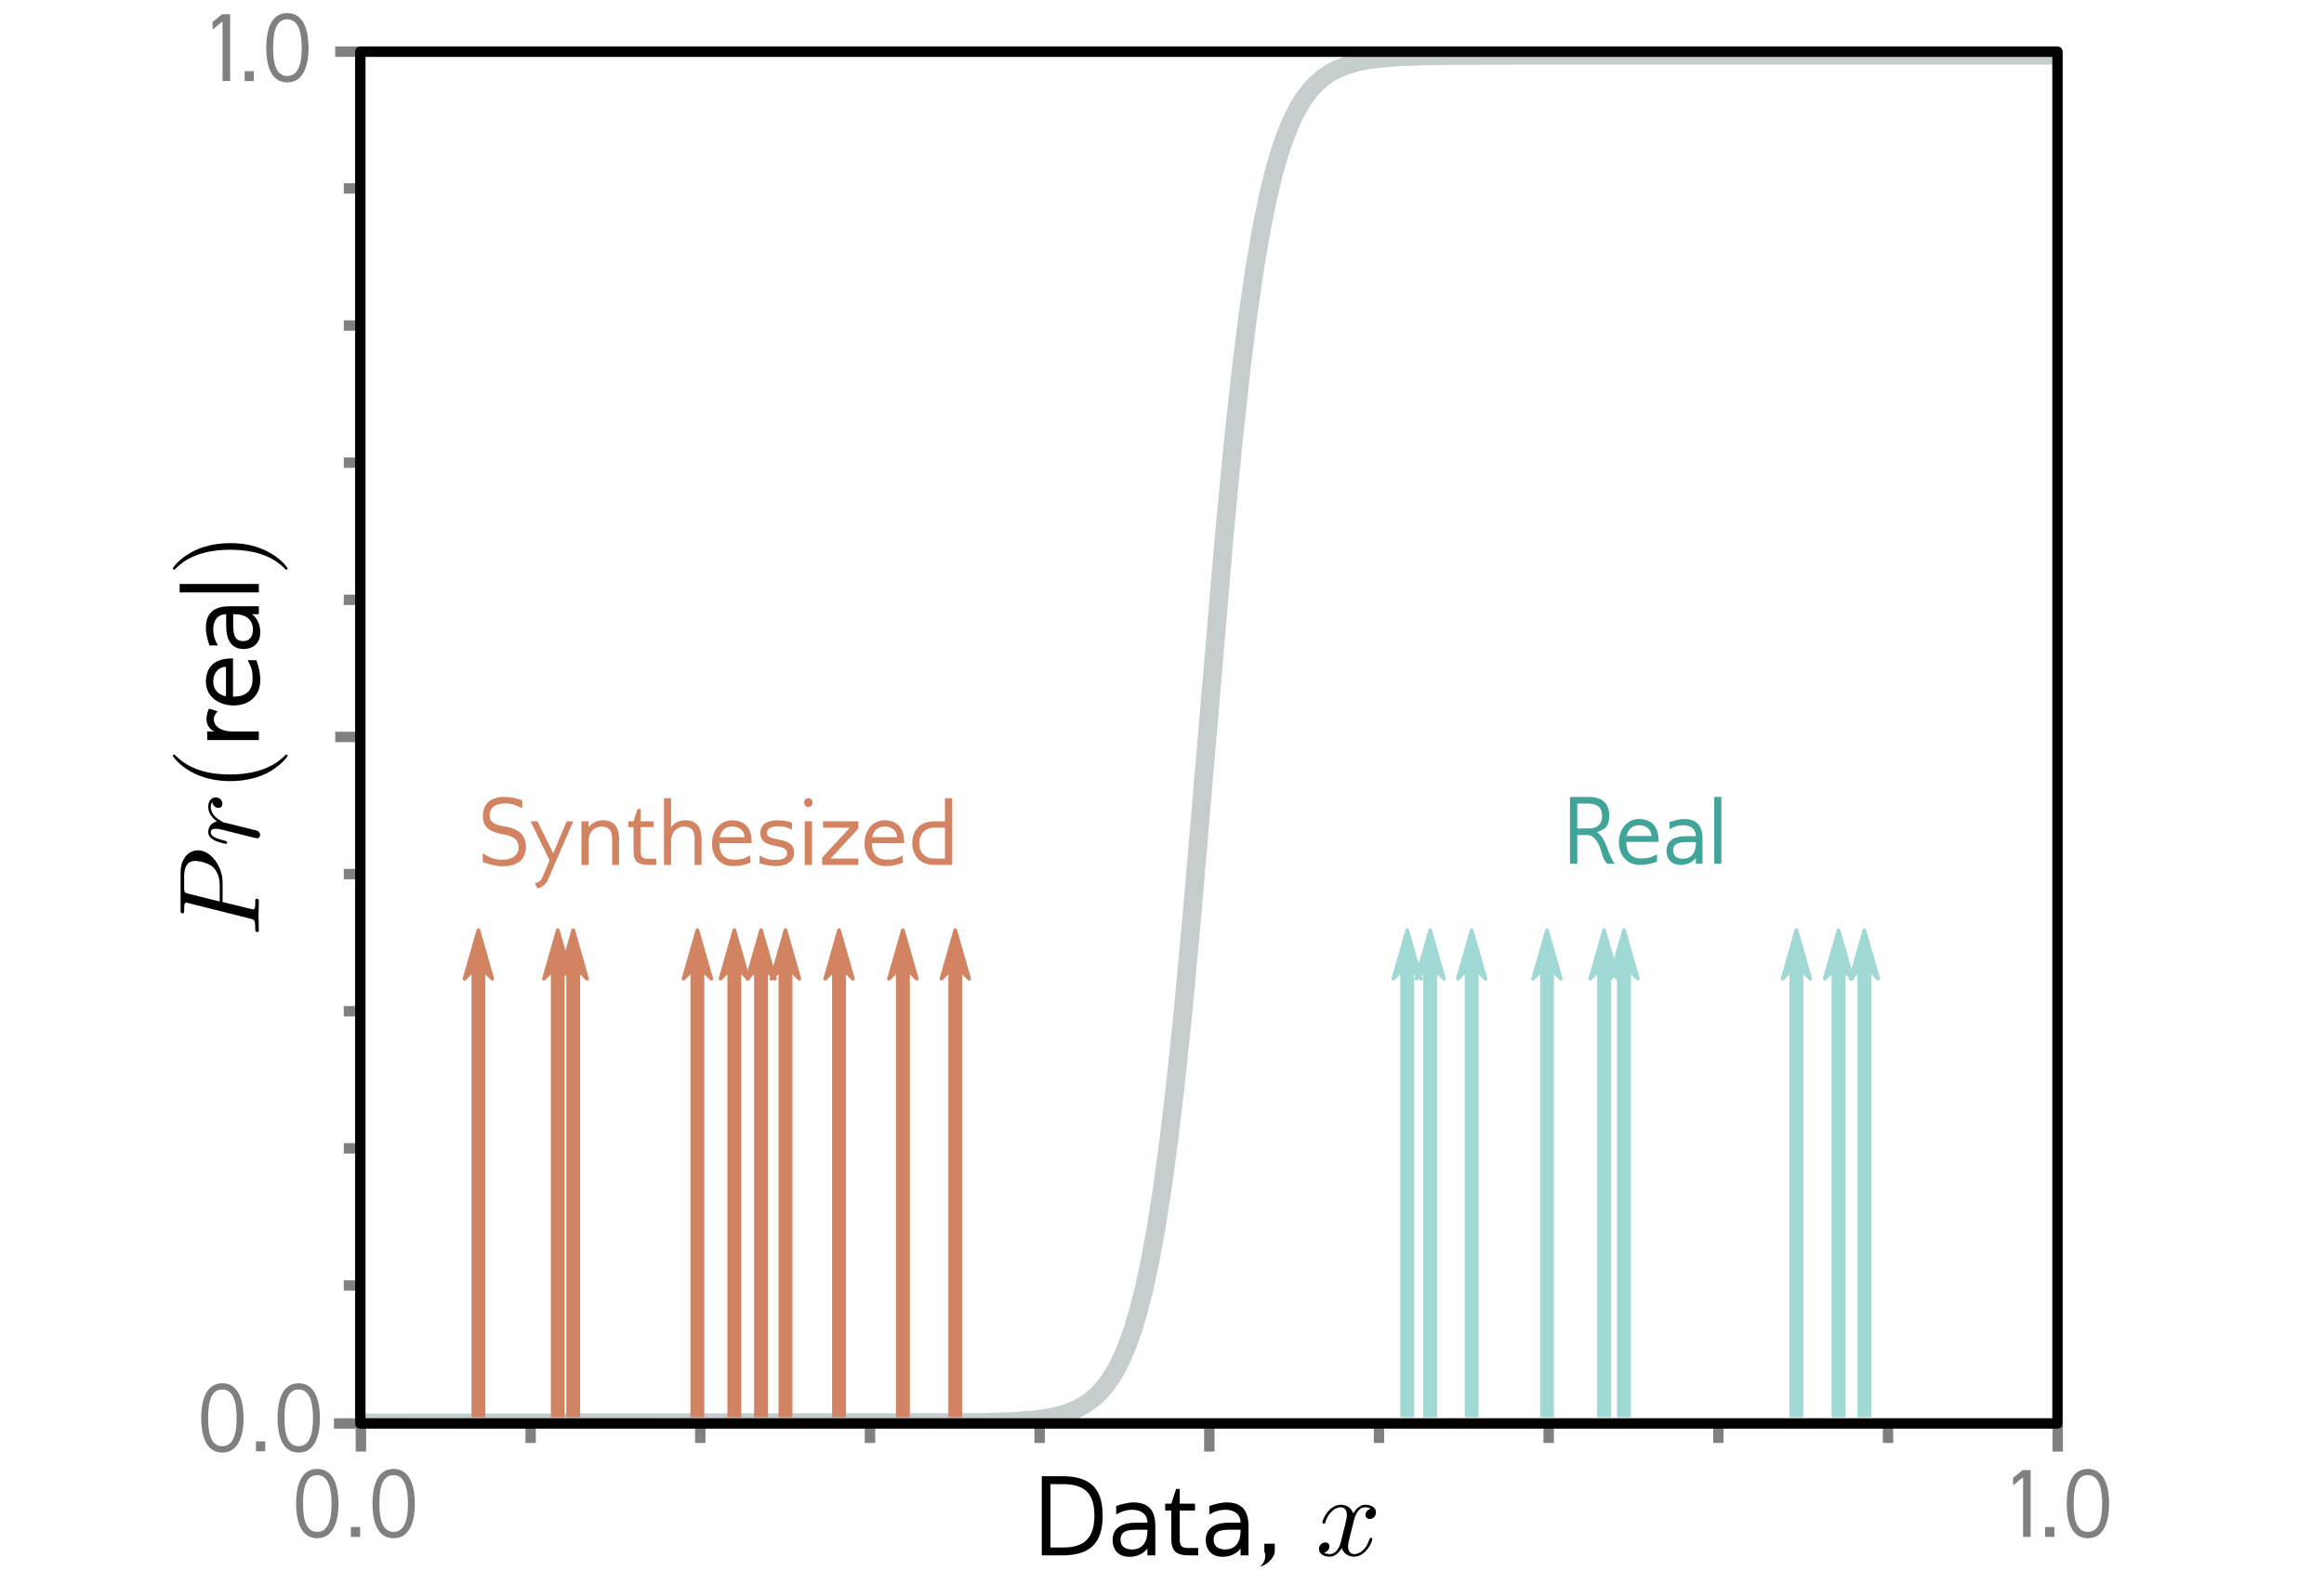 <?xml version="1.0" encoding="UTF-8"?>
<svg xmlns="http://www.w3.org/2000/svg" xmlns:xlink="http://www.w3.org/1999/xlink" width="190.129pt" height="129.621pt" viewBox="0 0 190.129 129.621">
<defs>
<clipPath id="clip-0">
<path clip-rule="nonzero" d="M 29.344 4.551 L 168.129 4.551 L 168.129 116.379 L 29.344 116.379 Z M 29.344 4.551 "/>
</clipPath>
</defs>
<g clip-path="url(#clip-0)">
<path fill="none" stroke-width="1.527" stroke-linecap="square" stroke-linejoin="round" stroke="rgb(77.646%, 80.391%, 81.175%)" stroke-opacity="1" stroke-miterlimit="4" d="M 29.344 120.608 L 80.266 120.568 L 82.914 120.483 L 84.551 120.357 L 85.746 120.187 L 86.691 119.977 L 87.48 119.722 L 88.176 119.414 L 88.785 119.062 L 89.34 118.649 L 89.867 118.155 L 90.367 117.58 L 90.852 116.896 L 91.324 116.086 L 91.785 115.143 L 92.242 114.014 L 92.699 112.67 L 93.156 111.075 L 93.629 109.132 L 94.102 106.844 L 94.586 104.083 L 95.086 100.78 L 95.613 96.748 L 96.168 91.882 L 96.781 85.81 L 97.488 77.94 L 98.445 66.31 L 100.18 45.15 L 100.914 37.223 L 101.555 31.175 L 102.137 26.382 L 102.68 22.557 L 103.207 19.379 L 103.719 16.764 L 104.219 14.626 L 104.703 12.881 L 105.191 11.424 L 105.676 10.214 L 106.16 9.214 L 106.648 8.388 L 107.148 7.692 L 107.66 7.113 L 108.203 6.623 L 108.77 6.21 L 109.383 5.87 L 110.062 5.578 L 110.84 5.331 L 111.742 5.133 L 112.836 4.979 L 114.254 4.858 L 116.238 4.777 L 119.527 4.732 L 128.117 4.716 L 168.117 4.716 " transform="matrix(1, 0, 0, 0.965, 0, 0)"/>
</g>
<path fill="none" stroke-width="0.85" stroke-linecap="butt" stroke-linejoin="miter" stroke="rgb(50.195%, 50.195%, 50.195%)" stroke-opacity="1" stroke-miterlimit="4" d="M 29.528 116.547 L 29.528 118.758 " transform="matrix(1, 0, 0, 1, 0, 0)"/>
<path fill="none" stroke-width="0.85" stroke-linecap="butt" stroke-linejoin="miter" stroke="rgb(50.195%, 50.195%, 50.195%)" stroke-opacity="1" stroke-miterlimit="4" d="M 98.937 116.547 L 98.937 118.758 " transform="matrix(1, 0, 0, 1, 0, 0)"/>
<path fill="none" stroke-width="0.85" stroke-linecap="butt" stroke-linejoin="miter" stroke="rgb(50.195%, 50.195%, 50.195%)" stroke-opacity="1" stroke-miterlimit="4" d="M 168.346 116.547 L 168.346 118.758 " transform="matrix(1, 0, 0, 1, 0, 0)"/>
<path fill="none" stroke-width="0.85" stroke-linecap="butt" stroke-linejoin="miter" stroke="rgb(50.195%, 50.195%, 50.195%)" stroke-opacity="1" stroke-miterlimit="4" d="M 43.412 118.055 L 43.412 116.547 " transform="matrix(1, 0, 0, 1, 0, 0)"/>
<path fill="none" stroke-width="0.85" stroke-linecap="butt" stroke-linejoin="miter" stroke="rgb(50.195%, 50.195%, 50.195%)" stroke-opacity="1" stroke-miterlimit="4" d="M 57.291 118.055 L 57.291 116.547 " transform="matrix(1, 0, 0, 1, 0, 0)"/>
<path fill="none" stroke-width="0.85" stroke-linecap="butt" stroke-linejoin="miter" stroke="rgb(50.195%, 50.195%, 50.195%)" stroke-opacity="1" stroke-miterlimit="4" d="M 71.174 118.055 L 71.174 116.547 " transform="matrix(1, 0, 0, 1, 0, 0)"/>
<path fill="none" stroke-width="0.85" stroke-linecap="butt" stroke-linejoin="miter" stroke="rgb(50.195%, 50.195%, 50.195%)" stroke-opacity="1" stroke-miterlimit="4" d="M 85.054 118.055 L 85.054 116.547 " transform="matrix(1, 0, 0, 1, 0, 0)"/>
<path fill="none" stroke-width="0.85" stroke-linecap="butt" stroke-linejoin="miter" stroke="rgb(50.195%, 50.195%, 50.195%)" stroke-opacity="1" stroke-miterlimit="4" d="M 112.816 118.055 L 112.816 116.547 " transform="matrix(1, 0, 0, 1, 0, 0)"/>
<path fill="none" stroke-width="0.85" stroke-linecap="butt" stroke-linejoin="miter" stroke="rgb(50.195%, 50.195%, 50.195%)" stroke-opacity="1" stroke-miterlimit="4" d="M 126.7 118.055 L 126.7 116.547 " transform="matrix(1, 0, 0, 1, 0, 0)"/>
<path fill="none" stroke-width="0.85" stroke-linecap="butt" stroke-linejoin="miter" stroke="rgb(50.195%, 50.195%, 50.195%)" stroke-opacity="1" stroke-miterlimit="4" d="M 140.583 118.055 L 140.583 116.547 " transform="matrix(1, 0, 0, 1, 0, 0)"/>
<path fill="none" stroke-width="0.85" stroke-linecap="butt" stroke-linejoin="miter" stroke="rgb(50.195%, 50.195%, 50.195%)" stroke-opacity="1" stroke-miterlimit="4" d="M 154.462 118.055 L 154.462 116.547 " transform="matrix(1, 0, 0, 1, 0, 0)"/>
<path fill="none" stroke-width="0.85" stroke-linecap="butt" stroke-linejoin="miter" stroke="rgb(50.195%, 50.195%, 50.195%)" stroke-opacity="1" stroke-miterlimit="4" d="M 29.634 4.227 L 27.423 4.227 " transform="matrix(1, 0, 0, 1, 0, 0)"/>
<path fill="none" stroke-width="0.85" stroke-linecap="butt" stroke-linejoin="miter" stroke="rgb(50.195%, 50.195%, 50.195%)" stroke-opacity="1" stroke-miterlimit="4" d="M 29.634 60.293 L 27.423 60.293 " transform="matrix(1, 0, 0, 1, 0, 0)"/>
<path fill="none" stroke-width="0.85" stroke-linecap="butt" stroke-linejoin="miter" stroke="rgb(50.195%, 50.195%, 50.195%)" stroke-opacity="1" stroke-miterlimit="4" d="M 29.532 116.457 L 27.321 116.457 " transform="matrix(1, 0, 0, 1, 0, 0)"/>
<path fill="none" stroke-width="0.85" stroke-linecap="butt" stroke-linejoin="miter" stroke="rgb(50.195%, 50.195%, 50.195%)" stroke-opacity="1" stroke-miterlimit="4" d="M 29.634 15.414 L 28.126 15.414 " transform="matrix(1, 0, 0, 1, 0, 0)"/>
<path fill="none" stroke-width="0.85" stroke-linecap="butt" stroke-linejoin="miter" stroke="rgb(50.195%, 50.195%, 50.195%)" stroke-opacity="1" stroke-miterlimit="4" d="M 29.634 26.633 L 28.126 26.633 " transform="matrix(1, 0, 0, 1, 0, 0)"/>
<path fill="none" stroke-width="0.85" stroke-linecap="butt" stroke-linejoin="miter" stroke="rgb(50.195%, 50.195%, 50.195%)" stroke-opacity="1" stroke-miterlimit="4" d="M 29.634 37.855 L 28.126 37.855 " transform="matrix(1, 0, 0, 1, 0, 0)"/>
<path fill="none" stroke-width="0.85" stroke-linecap="butt" stroke-linejoin="miter" stroke="rgb(50.195%, 50.195%, 50.195%)" stroke-opacity="1" stroke-miterlimit="4" d="M 29.634 49.074 L 28.126 49.074 " transform="matrix(1, 0, 0, 1, 0, 0)"/>
<path fill="none" stroke-width="0.85" stroke-linecap="butt" stroke-linejoin="miter" stroke="rgb(50.195%, 50.195%, 50.195%)" stroke-opacity="1" stroke-miterlimit="4" d="M 29.634 71.512 L 28.126 71.512 " transform="matrix(1, 0, 0, 1, 0, 0)"/>
<path fill="none" stroke-width="0.85" stroke-linecap="butt" stroke-linejoin="miter" stroke="rgb(50.195%, 50.195%, 50.195%)" stroke-opacity="1" stroke-miterlimit="4" d="M 29.634 82.73 L 28.126 82.73 " transform="matrix(1, 0, 0, 1, 0, 0)"/>
<path fill="none" stroke-width="0.85" stroke-linecap="butt" stroke-linejoin="miter" stroke="rgb(50.195%, 50.195%, 50.195%)" stroke-opacity="1" stroke-miterlimit="4" d="M 29.634 93.949 L 28.126 93.949 " transform="matrix(1, 0, 0, 1, 0, 0)"/>
<path fill="none" stroke-width="0.85" stroke-linecap="butt" stroke-linejoin="miter" stroke="rgb(50.195%, 50.195%, 50.195%)" stroke-opacity="1" stroke-miterlimit="4" d="M 29.634 105.168 L 28.126 105.168 " transform="matrix(1, 0, 0, 1, 0, 0)"/>
<path fill="none" stroke-width="1.134" stroke-linecap="butt" stroke-linejoin="miter" stroke="rgb(81.96%, 51.372%, 38.431%)" stroke-opacity="1" stroke-miterlimit="4" d="M 57.053 115.949 L 57.053 77.582 " transform="matrix(1, 0, 0, 1, 0, 0)"/>
<path fill-rule="evenodd" fill="rgb(81.96%, 51.372%, 38.431%)" fill-opacity="1" stroke-width="0.302" stroke-linecap="butt" stroke-linejoin="round" stroke="rgb(81.96%, 51.372%, 38.431%)" stroke-opacity="1" stroke-miterlimit="4" d="M 78.941 -57.053 L 80.074 -58.19 L 76.105 -57.053 L 80.074 -55.92 Z M 78.941 -57.053 " transform="matrix(0, 1, -1, 0, 0, 0)"/>
<path fill="none" stroke-width="1.134" stroke-linecap="butt" stroke-linejoin="miter" stroke="rgb(81.96%, 51.372%, 38.431%)" stroke-opacity="1" stroke-miterlimit="4" d="M 68.643 115.949 L 68.643 77.582 " transform="matrix(1, 0, 0, 1, 0, 0)"/>
<path fill-rule="evenodd" fill="rgb(81.96%, 51.372%, 38.431%)" fill-opacity="1" stroke-width="0.302" stroke-linecap="butt" stroke-linejoin="round" stroke="rgb(81.96%, 51.372%, 38.431%)" stroke-opacity="1" stroke-miterlimit="4" d="M 78.941 -68.643 L 80.074 -69.776 L 76.105 -68.643 L 80.074 -67.51 Z M 78.941 -68.643 " transform="matrix(0, 1, -1, 0, 0, 0)"/>
<path fill="none" stroke-width="1.134" stroke-linecap="butt" stroke-linejoin="miter" stroke="rgb(81.96%, 51.372%, 38.431%)" stroke-opacity="1" stroke-miterlimit="4" d="M 45.634 115.949 L 45.634 77.582 " transform="matrix(1, 0, 0, 1, 0, 0)"/>
<path fill-rule="evenodd" fill="rgb(81.96%, 51.372%, 38.431%)" fill-opacity="1" stroke-width="0.302" stroke-linecap="butt" stroke-linejoin="round" stroke="rgb(81.96%, 51.372%, 38.431%)" stroke-opacity="1" stroke-miterlimit="4" d="M 78.941 -45.634 L 80.074 -46.767 L 76.105 -45.634 L 80.074 -44.502 Z M 78.941 -45.634 " transform="matrix(0, 1, -1, 0, 0, 0)"/>
<path fill="none" stroke-width="1.134" stroke-linecap="butt" stroke-linejoin="miter" stroke="rgb(81.96%, 51.372%, 38.431%)" stroke-opacity="1" stroke-miterlimit="4" d="M 46.896 115.949 L 46.896 77.582 " transform="matrix(1, 0, 0, 1, 0, 0)"/>
<path fill-rule="evenodd" fill="rgb(81.96%, 51.372%, 38.431%)" fill-opacity="1" stroke-width="0.302" stroke-linecap="butt" stroke-linejoin="round" stroke="rgb(81.96%, 51.372%, 38.431%)" stroke-opacity="1" stroke-miterlimit="4" d="M 78.941 -46.896 L 80.074 -48.029 L 76.105 -46.896 L 80.074 -45.759 Z M 78.941 -46.896 " transform="matrix(0, 1, -1, 0, 0, 0)"/>
<path fill="none" stroke-width="1.134" stroke-linecap="butt" stroke-linejoin="miter" stroke="rgb(81.96%, 51.372%, 38.431%)" stroke-opacity="1" stroke-miterlimit="4" d="M 60.076 115.949 L 60.076 77.582 " transform="matrix(1, 0, 0, 1, 0, 0)"/>
<path fill-rule="evenodd" fill="rgb(81.96%, 51.372%, 38.431%)" fill-opacity="1" stroke-width="0.302" stroke-linecap="butt" stroke-linejoin="round" stroke="rgb(81.96%, 51.372%, 38.431%)" stroke-opacity="1" stroke-miterlimit="4" d="M 78.941 -60.076 L 80.074 -61.213 L 76.105 -60.076 L 80.074 -58.943 Z M 78.941 -60.076 " transform="matrix(0, 1, -1, 0, 0, 0)"/>
<path fill="none" stroke-width="1.134" stroke-linecap="butt" stroke-linejoin="miter" stroke="rgb(81.96%, 51.372%, 38.431%)" stroke-opacity="1" stroke-miterlimit="4" d="M 62.264 115.949 L 62.264 77.582 " transform="matrix(1, 0, 0, 1, 0, 0)"/>
<path fill-rule="evenodd" fill="rgb(81.96%, 51.372%, 38.431%)" fill-opacity="1" stroke-width="0.302" stroke-linecap="butt" stroke-linejoin="round" stroke="rgb(81.96%, 51.372%, 38.431%)" stroke-opacity="1" stroke-miterlimit="4" d="M 78.941 -62.264 L 80.074 -63.397 L 76.105 -62.264 L 80.074 -61.131 Z M 78.941 -62.264 " transform="matrix(0, 1, -1, 0, 0, 0)"/>
<path fill="none" stroke-width="1.134" stroke-linecap="butt" stroke-linejoin="miter" stroke="rgb(81.96%, 51.372%, 38.431%)" stroke-opacity="1" stroke-miterlimit="4" d="M 78.151 115.949 L 78.151 77.582 " transform="matrix(1, 0, 0, 1, 0, 0)"/>
<path fill-rule="evenodd" fill="rgb(81.96%, 51.372%, 38.431%)" fill-opacity="1" stroke-width="0.302" stroke-linecap="butt" stroke-linejoin="round" stroke="rgb(81.96%, 51.372%, 38.431%)" stroke-opacity="1" stroke-miterlimit="4" d="M 78.941 -78.151 L 80.074 -79.288 L 76.105 -78.151 L 80.074 -77.018 Z M 78.941 -78.151 " transform="matrix(0, 1, -1, 0, 0, 0)"/>
<path fill="none" stroke-width="1.134" stroke-linecap="butt" stroke-linejoin="miter" stroke="rgb(81.96%, 51.372%, 38.431%)" stroke-opacity="1" stroke-miterlimit="4" d="M 64.26 115.949 L 64.26 77.582 " transform="matrix(1, 0, 0, 1, 0, 0)"/>
<path fill-rule="evenodd" fill="rgb(81.96%, 51.372%, 38.431%)" fill-opacity="1" stroke-width="0.302" stroke-linecap="butt" stroke-linejoin="round" stroke="rgb(81.96%, 51.372%, 38.431%)" stroke-opacity="1" stroke-miterlimit="4" d="M 78.941 -64.26 L 80.074 -65.393 L 76.105 -64.26 L 80.074 -63.123 Z M 78.941 -64.26 " transform="matrix(0, 1, -1, 0, 0, 0)"/>
<path fill="none" stroke-width="1.134" stroke-linecap="butt" stroke-linejoin="miter" stroke="rgb(81.96%, 51.372%, 38.431%)" stroke-opacity="1" stroke-miterlimit="4" d="M 39.138 115.949 L 39.138 77.582 " transform="matrix(1, 0, 0, 1, 0, 0)"/>
<path fill-rule="evenodd" fill="rgb(81.96%, 51.372%, 38.431%)" fill-opacity="1" stroke-width="0.302" stroke-linecap="butt" stroke-linejoin="round" stroke="rgb(81.96%, 51.372%, 38.431%)" stroke-opacity="1" stroke-miterlimit="4" d="M 78.941 -39.138 L 80.074 -40.275 L 76.105 -39.138 L 80.074 -38.005 Z M 78.941 -39.138 " transform="matrix(0, 1, -1, 0, 0, 0)"/>
<path fill="none" stroke-width="1.134" stroke-linecap="butt" stroke-linejoin="miter" stroke="rgb(81.96%, 51.372%, 38.431%)" stroke-opacity="1" stroke-miterlimit="4" d="M 73.866 115.949 L 73.866 77.582 " transform="matrix(1, 0, 0, 1, 0, 0)"/>
<path fill-rule="evenodd" fill="rgb(81.96%, 51.372%, 38.431%)" fill-opacity="1" stroke-width="0.302" stroke-linecap="butt" stroke-linejoin="round" stroke="rgb(81.96%, 51.372%, 38.431%)" stroke-opacity="1" stroke-miterlimit="4" d="M 78.941 -73.866 L 80.074 -74.999 L 76.105 -73.866 L 80.074 -72.729 Z M 78.941 -73.866 " transform="matrix(0, 1, -1, 0, 0, 0)"/>
<path fill="none" stroke-width="1.134" stroke-linecap="butt" stroke-linejoin="miter" stroke="rgb(62.744%, 85.097%, 82.744%)" stroke-opacity="1" stroke-miterlimit="4" d="M 120.399 115.949 L 120.399 77.582 " transform="matrix(1, 0, 0, 1, 0, 0)"/>
<path fill-rule="evenodd" fill="rgb(62.744%, 85.097%, 82.744%)" fill-opacity="1" stroke-width="0.302" stroke-linecap="butt" stroke-linejoin="round" stroke="rgb(62.744%, 85.097%, 82.744%)" stroke-opacity="1" stroke-miterlimit="4" d="M 78.941 -120.399 L 80.074 -121.532 L 76.105 -120.399 L 80.074 -119.262 Z M 78.941 -120.399 " transform="matrix(0, 1, -1, 0, 0, 0)"/>
<path fill="none" stroke-width="1.134" stroke-linecap="butt" stroke-linejoin="miter" stroke="rgb(62.744%, 85.097%, 82.744%)" stroke-opacity="1" stroke-miterlimit="4" d="M 115.125 115.949 L 115.125 77.582 " transform="matrix(1, 0, 0, 1, 0, 0)"/>
<path fill-rule="evenodd" fill="rgb(62.744%, 85.097%, 82.744%)" fill-opacity="1" stroke-width="0.302" stroke-linecap="butt" stroke-linejoin="round" stroke="rgb(62.744%, 85.097%, 82.744%)" stroke-opacity="1" stroke-miterlimit="4" d="M 78.941 -115.125 L 80.074 -116.258 L 76.105 -115.125 L 80.074 -113.992 Z M 78.941 -115.125 " transform="matrix(0, 1, -1, 0, 0, 0)"/>
<path fill="none" stroke-width="1.134" stroke-linecap="butt" stroke-linejoin="miter" stroke="rgb(62.744%, 85.097%, 82.744%)" stroke-opacity="1" stroke-miterlimit="4" d="M 117.004 115.949 L 117.004 77.582 " transform="matrix(1, 0, 0, 1, 0, 0)"/>
<path fill-rule="evenodd" fill="rgb(62.744%, 85.097%, 82.744%)" fill-opacity="1" stroke-width="0.302" stroke-linecap="butt" stroke-linejoin="round" stroke="rgb(62.744%, 85.097%, 82.744%)" stroke-opacity="1" stroke-miterlimit="4" d="M 78.941 -117.004 L 80.074 -118.137 L 76.105 -117.004 L 80.074 -115.871 Z M 78.941 -117.004 " transform="matrix(0, 1, -1, 0, 0, 0)"/>
<path fill="none" stroke-width="1.134" stroke-linecap="butt" stroke-linejoin="miter" stroke="rgb(62.744%, 85.097%, 82.744%)" stroke-opacity="1" stroke-miterlimit="4" d="M 126.563 115.949 L 126.563 77.582 " transform="matrix(1, 0, 0, 1, 0, 0)"/>
<path fill-rule="evenodd" fill="rgb(62.744%, 85.097%, 82.744%)" fill-opacity="1" stroke-width="0.302" stroke-linecap="butt" stroke-linejoin="round" stroke="rgb(62.744%, 85.097%, 82.744%)" stroke-opacity="1" stroke-miterlimit="4" d="M 78.941 -126.563 L 80.074 -127.696 L 76.105 -126.563 L 80.074 -125.426 Z M 78.941 -126.563 " transform="matrix(0, 1, -1, 0, 0, 0)"/>
<path fill="none" stroke-width="1.134" stroke-linecap="butt" stroke-linejoin="miter" stroke="rgb(62.744%, 85.097%, 82.744%)" stroke-opacity="1" stroke-miterlimit="4" d="M 131.231 115.949 L 131.231 77.582 " transform="matrix(1, 0, 0, 1, 0, 0)"/>
<path fill-rule="evenodd" fill="rgb(62.744%, 85.097%, 82.744%)" fill-opacity="1" stroke-width="0.302" stroke-linecap="butt" stroke-linejoin="round" stroke="rgb(62.744%, 85.097%, 82.744%)" stroke-opacity="1" stroke-miterlimit="4" d="M 78.941 -131.231 L 80.074 -132.364 L 76.105 -131.231 L 80.074 -130.098 Z M 78.941 -131.231 " transform="matrix(0, 1, -1, 0, 0, 0)"/>
<path fill="none" stroke-width="1.134" stroke-linecap="butt" stroke-linejoin="miter" stroke="rgb(62.744%, 85.097%, 82.744%)" stroke-opacity="1" stroke-miterlimit="4" d="M 146.966 115.949 L 146.966 77.582 " transform="matrix(1, 0, 0, 1, 0, 0)"/>
<path fill-rule="evenodd" fill="rgb(62.744%, 85.097%, 82.744%)" fill-opacity="1" stroke-width="0.302" stroke-linecap="butt" stroke-linejoin="round" stroke="rgb(62.744%, 85.097%, 82.744%)" stroke-opacity="1" stroke-miterlimit="4" d="M 78.941 -146.966 L 80.074 -148.099 L 76.105 -146.966 L 80.074 -145.833 Z M 78.941 -146.966 " transform="matrix(0, 1, -1, 0, 0, 0)"/>
<path fill="none" stroke-width="1.134" stroke-linecap="butt" stroke-linejoin="miter" stroke="rgb(62.744%, 85.097%, 82.744%)" stroke-opacity="1" stroke-miterlimit="4" d="M 150.412 115.949 L 150.412 77.582 " transform="matrix(1, 0, 0, 1, 0, 0)"/>
<path fill-rule="evenodd" fill="rgb(62.744%, 85.097%, 82.744%)" fill-opacity="1" stroke-width="0.302" stroke-linecap="butt" stroke-linejoin="round" stroke="rgb(62.744%, 85.097%, 82.744%)" stroke-opacity="1" stroke-miterlimit="4" d="M 78.941 -150.412 L 80.074 -151.544 L 76.105 -150.412 L 80.074 -149.279 Z M 78.941 -150.412 " transform="matrix(0, 1, -1, 0, 0, 0)"/>
<path fill="none" stroke-width="1.134" stroke-linecap="butt" stroke-linejoin="miter" stroke="rgb(62.744%, 85.097%, 82.744%)" stroke-opacity="1" stroke-miterlimit="4" d="M 152.525 115.949 L 152.525 77.582 " transform="matrix(1, 0, 0, 1, 0, 0)"/>
<path fill-rule="evenodd" fill="rgb(62.744%, 85.097%, 82.744%)" fill-opacity="1" stroke-width="0.302" stroke-linecap="butt" stroke-linejoin="round" stroke="rgb(62.744%, 85.097%, 82.744%)" stroke-opacity="1" stroke-miterlimit="4" d="M 78.941 -152.525 L 80.074 -153.658 L 76.105 -152.525 L 80.074 -151.392 Z M 78.941 -152.525 " transform="matrix(0, 1, -1, 0, 0, 0)"/>
<path fill="none" stroke-width="1.134" stroke-linecap="butt" stroke-linejoin="miter" stroke="rgb(62.744%, 85.097%, 82.744%)" stroke-opacity="1" stroke-miterlimit="4" d="M 132.86 115.949 L 132.86 77.582 " transform="matrix(1, 0, 0, 1, 0, 0)"/>
<path fill-rule="evenodd" fill="rgb(62.744%, 85.097%, 82.744%)" fill-opacity="1" stroke-width="0.302" stroke-linecap="butt" stroke-linejoin="round" stroke="rgb(62.744%, 85.097%, 82.744%)" stroke-opacity="1" stroke-miterlimit="4" d="M 78.941 -132.86 L 80.074 -133.993 L 76.105 -132.86 L 80.074 -131.727 Z M 78.941 -132.86 " transform="matrix(0, 1, -1, 0, 0, 0)"/>
<path fill-rule="nonzero" fill="rgb(50.195%, 50.195%, 50.195%)" fill-opacity="1" d="M 19.93 116.016 C 19.918 114.852 19.656 113.168 18.184 113.168 C 16.711 113.168 16.461 114.875 16.461 116.016 C 16.461 117.168 16.723 118.84 18.184 118.84 C 19.645 118.84 19.93 117.168 19.93 116.016 Z M 19.359 116.016 C 19.359 116.773 19.297 118.32 18.184 118.32 C 17.066 118.32 17.031 116.746 17.031 116.016 C 17.031 115.273 17.055 113.676 18.184 113.676 C 19.297 113.676 19.359 115.285 19.359 116.016 Z M 19.359 116.016 "/>
<path fill-rule="nonzero" fill="rgb(50.195%, 50.195%, 50.195%)" fill-opacity="1" d="M 20.941 117.922 L 21.699 117.922 L 21.699 118.73 L 20.941 118.73 Z M 20.941 117.922 "/>
<path fill-rule="nonzero" fill="rgb(50.195%, 50.195%, 50.195%)" fill-opacity="1" d="M 26.176 116.016 C 26.164 114.852 25.902 113.168 24.43 113.168 C 22.957 113.168 22.707 114.875 22.707 116.016 C 22.707 117.168 22.969 118.84 24.43 118.84 C 25.891 118.84 26.176 117.168 26.176 116.016 Z M 25.605 116.016 C 25.605 116.773 25.543 118.32 24.43 118.32 C 23.316 118.32 23.277 116.746 23.277 116.016 C 23.277 115.273 23.305 113.676 24.43 113.676 C 25.543 113.676 25.605 115.285 25.605 116.016 Z M 25.605 116.016 "/>
<path fill-rule="nonzero" fill="rgb(50.195%, 50.195%, 50.195%)" fill-opacity="1" d="M 18.828 6.629 L 18.828 1.168 L 18.172 1.168 L 17.391 1.801 L 17.391 2.418 L 18.207 1.75 L 18.207 6.629 Z M 18.828 6.629 "/>
<path fill-rule="nonzero" fill="rgb(50.195%, 50.195%, 50.195%)" fill-opacity="1" d="M 20.016 5.824 L 20.77 5.824 L 20.77 6.629 L 20.016 6.629 Z M 20.016 5.824 "/>
<path fill-rule="nonzero" fill="rgb(50.195%, 50.195%, 50.195%)" fill-opacity="1" d="M 25.246 3.918 C 25.234 2.754 24.977 1.07 23.5 1.07 C 22.027 1.07 21.781 2.777 21.781 3.918 C 21.781 5.07 22.039 6.742 23.5 6.742 C 24.961 6.742 25.246 5.07 25.246 3.918 Z M 24.68 3.918 C 24.68 4.672 24.617 6.223 23.5 6.223 C 22.387 6.223 22.348 4.648 22.348 3.918 C 22.348 3.176 22.375 1.578 23.5 1.578 C 24.617 1.578 24.68 3.188 24.68 3.918 Z M 24.68 3.918 "/>
<path fill-rule="nonzero" fill="rgb(50.195%, 50.195%, 50.195%)" fill-opacity="1" d="M 27.695 123.023 C 27.684 121.859 27.422 120.176 25.949 120.176 C 24.473 120.176 24.227 121.883 24.227 123.023 C 24.227 124.176 24.488 125.848 25.949 125.848 C 27.41 125.848 27.695 124.176 27.695 123.023 Z M 27.125 123.023 C 27.125 123.781 27.062 125.328 25.949 125.328 C 24.832 125.328 24.797 123.754 24.797 123.023 C 24.797 122.281 24.82 120.684 25.949 120.684 C 27.062 120.684 27.125 122.293 27.125 123.023 Z M 27.125 123.023 "/>
<path fill-rule="nonzero" fill="rgb(50.195%, 50.195%, 50.195%)" fill-opacity="1" d="M 28.707 124.93 L 29.465 124.93 L 29.465 125.738 L 28.707 125.738 Z M 28.707 124.93 "/>
<path fill-rule="nonzero" fill="rgb(50.195%, 50.195%, 50.195%)" fill-opacity="1" d="M 33.941 123.023 C 33.93 121.859 33.668 120.176 32.195 120.176 C 30.723 120.176 30.473 121.883 30.473 123.023 C 30.473 124.176 30.734 125.848 32.195 125.848 C 33.656 125.848 33.941 124.176 33.941 123.023 Z M 33.371 123.023 C 33.371 123.781 33.309 125.328 32.195 125.328 C 31.082 125.328 31.043 123.754 31.043 123.023 C 31.043 122.281 31.066 120.684 32.195 120.684 C 33.309 120.684 33.371 122.293 33.371 123.023 Z M 33.371 123.023 "/>
<path fill-rule="nonzero" fill="rgb(50.195%, 50.195%, 50.195%)" fill-opacity="1" d="M 166.129 125.738 L 166.129 120.273 L 165.473 120.273 L 164.695 120.906 L 164.695 121.523 L 165.512 120.855 L 165.512 125.738 Z M 166.129 125.738 "/>
<path fill-rule="nonzero" fill="rgb(50.195%, 50.195%, 50.195%)" fill-opacity="1" d="M 167.316 124.93 L 168.074 124.93 L 168.074 125.738 L 167.316 125.738 Z M 167.316 124.93 "/>
<path fill-rule="nonzero" fill="rgb(50.195%, 50.195%, 50.195%)" fill-opacity="1" d="M 172.551 123.023 C 172.539 121.859 172.277 120.176 170.805 120.176 C 169.332 120.176 169.082 121.883 169.082 123.023 C 169.082 124.176 169.344 125.848 170.805 125.848 C 172.266 125.848 172.551 124.176 172.551 123.023 Z M 171.98 123.023 C 171.98 123.781 171.918 125.328 170.805 125.328 C 169.691 125.328 169.652 123.754 169.652 123.023 C 169.652 122.281 169.676 120.684 170.805 120.684 C 171.918 120.684 171.98 122.293 171.98 123.023 Z M 171.98 123.023 "/>
<path fill="none" stroke-width="0.85" stroke-linecap="butt" stroke-linejoin="round" stroke="rgb(1.176%, 0%, 0%)" stroke-opacity="1" stroke-miterlimit="4" d="M 29.478 4.227 L 168.326 4.227 L 168.326 116.457 L 29.478 116.457 Z M 29.478 4.227 " transform="matrix(1, 0, 0, 1, 0, 0)"/>
<path fill-rule="nonzero" fill="rgb(0%, 0%, 0%)" fill-opacity="1" d="M 90.211 124.004 C 90.211 121.684 89.125 120.773 86.875 120.773 L 85.23 120.773 L 85.23 127.25 L 86.875 127.25 C 89.125 127.25 90.211 126.312 90.211 124.004 Z M 89.535 124.004 C 89.535 125.77 88.742 126.605 87.008 126.605 L 85.938 126.605 L 85.938 121.422 L 87.008 121.422 C 88.742 121.434 89.535 122.184 89.535 124.004 Z M 89.535 124.004 "/>
<path fill-rule="nonzero" fill="rgb(0%, 0%, 0%)" fill-opacity="1" d="M 94.516 127.25 L 94.516 124.844 C 94.516 123.625 94.004 122.918 92.742 122.918 C 92.285 122.918 91.727 123.066 91.316 123.211 L 91.316 123.902 C 91.742 123.668 92.094 123.52 92.684 123.52 C 93.355 123.535 93.871 123.875 93.871 124.578 L 92.902 124.578 C 91.902 124.578 91.023 124.918 91.023 126.016 C 91.051 126.871 91.551 127.367 92.402 127.367 C 93.004 127.367 93.547 127.117 93.871 126.691 L 93.871 127.25 Z M 93.871 125.281 C 93.871 126.105 93.488 126.766 92.609 126.766 C 92.094 126.766 91.668 126.531 91.668 125.973 C 91.668 125.152 92.445 125.152 93.18 125.152 L 93.871 125.152 Z M 93.871 125.281 "/>
<path fill-rule="nonzero" fill="rgb(0%, 0%, 0%)" fill-opacity="1" d="M 98.027 127.25 L 98.027 126.648 L 97.293 126.648 C 96.633 126.648 96.516 126.488 96.516 125.871 L 96.516 123.578 L 97.766 123.578 L 97.766 123.023 L 96.516 123.023 L 96.516 121.816 L 96.223 121.816 L 95.824 123.023 L 95.324 123.023 L 95.324 123.578 L 95.824 123.578 L 95.824 125.871 C 95.824 126.93 96.25 127.25 97.293 127.25 Z M 98.027 127.25 "/>
<path fill-rule="nonzero" fill="rgb(0%, 0%, 0%)" fill-opacity="1" d="M 102.141 127.25 L 102.141 124.844 C 102.141 123.625 101.625 122.918 100.363 122.918 C 99.906 122.918 99.348 123.066 98.938 123.211 L 98.938 123.902 C 99.363 123.668 99.715 123.52 100.305 123.52 C 100.98 123.535 101.492 123.875 101.492 124.578 L 100.523 124.578 C 99.527 124.578 98.645 124.918 98.645 126.016 C 98.676 126.871 99.172 127.367 100.023 127.367 C 100.629 127.367 101.172 127.117 101.492 126.691 L 101.492 127.25 Z M 101.492 125.281 C 101.492 126.105 101.113 126.766 100.23 126.766 C 99.715 126.766 99.289 126.531 99.289 125.973 C 99.289 125.152 100.07 125.152 100.805 125.152 L 101.492 125.152 Z M 101.492 125.281 "/>
<path fill-rule="nonzero" fill="rgb(0%, 0%, 0%)" fill-opacity="1" d="M 104.289 126.297 L 103.438 126.297 L 103.438 126.941 C 103.496 127.059 103.512 127.176 103.512 127.297 C 103.512 127.633 103.336 127.984 103.086 128.148 C 103.57 128.133 104.277 127.414 104.289 126.957 Z M 104.289 126.297 "/>
<path fill-rule="nonzero" fill="rgb(0%, 0%, 0%)" fill-opacity="1" d="M 110.758 124.418 C 110.816 124.184 111.039 123.316 111.684 123.316 C 111.727 123.316 111.965 123.316 112.152 123.434 C 111.891 123.492 111.715 123.711 111.715 123.945 C 111.715 124.094 111.816 124.27 112.066 124.27 C 112.273 124.27 112.566 124.109 112.566 123.727 C 112.566 123.242 112.023 123.109 111.699 123.109 C 111.156 123.109 110.832 123.609 110.715 123.816 C 110.48 123.199 109.98 123.109 109.703 123.109 C 108.73 123.109 108.188 124.312 108.188 124.551 C 108.188 124.652 108.293 124.652 108.305 124.652 C 108.379 124.652 108.41 124.621 108.426 124.551 C 108.746 123.551 109.363 123.316 109.688 123.316 C 109.863 123.316 110.188 123.402 110.188 123.945 C 110.188 124.242 110.023 124.855 109.688 126.18 C 109.539 126.75 109.203 127.148 108.793 127.148 C 108.73 127.148 108.527 127.148 108.32 127.031 C 108.555 126.973 108.762 126.781 108.762 126.516 C 108.762 126.266 108.555 126.195 108.426 126.195 C 108.129 126.195 107.91 126.43 107.91 126.738 C 107.91 127.164 108.363 127.355 108.777 127.355 C 109.406 127.355 109.746 126.691 109.762 126.648 C 109.879 126.988 110.215 127.355 110.773 127.355 C 111.742 127.355 112.273 126.148 112.273 125.914 C 112.273 125.812 112.199 125.812 112.168 125.812 C 112.082 125.812 112.066 125.855 112.035 125.914 C 111.727 126.93 111.098 127.148 110.805 127.148 C 110.438 127.148 110.289 126.855 110.289 126.531 C 110.289 126.324 110.332 126.121 110.438 125.711 Z M 110.758 124.418 "/>
<path fill-rule="nonzero" fill="rgb(25.49%, 64.313%, 59.999%)" fill-opacity="1" d="M 132.113 70.664 C 131.555 70.031 131.441 68.57 130.637 68.074 C 131.504 67.84 131.652 67.395 131.652 66.75 C 131.652 65.66 131.023 65.199 129.98 65.199 L 128.445 65.199 L 128.445 70.664 L 129.039 70.664 L 129.039 68.32 L 129.906 68.32 C 130.266 68.32 130.574 68.633 130.871 69.25 C 131.059 69.734 131.109 70.316 131.492 70.664 Z M 131.07 66.75 C 131.07 67.441 130.648 67.777 129.98 67.777 L 129.039 67.777 L 129.039 65.746 L 129.98 65.746 C 130.637 65.758 131.07 66.02 131.07 66.75 Z M 131.07 66.75 "/>
<path fill-rule="nonzero" fill="rgb(25.49%, 64.313%, 59.999%)" fill-opacity="1" d="M 135.691 68.879 L 135.691 68.816 C 135.691 67.789 135.27 67.035 134.094 67.008 C 133.039 67.008 132.445 67.926 132.445 68.918 C 132.445 69.992 133.102 70.762 134.191 70.762 C 134.688 70.762 135.133 70.652 135.566 70.488 L 135.566 69.895 C 134.996 70.168 134.91 70.23 134.242 70.23 C 133.496 70.23 133.051 69.785 133.051 68.941 L 133.051 68.879 Z M 135.109 68.395 L 133.078 68.395 C 133.152 67.926 133.496 67.516 134.094 67.516 C 134.711 67.516 135.109 67.902 135.109 68.395 Z M 135.109 68.395 "/>
<path fill-rule="nonzero" fill="rgb(25.49%, 64.313%, 59.999%)" fill-opacity="1" d="M 139.285 70.664 L 139.285 68.633 C 139.285 67.602 138.852 67.008 137.785 67.008 C 137.402 67.008 136.934 67.133 136.586 67.258 L 136.586 67.84 C 136.945 67.641 137.242 67.516 137.738 67.516 C 138.309 67.527 138.742 67.812 138.742 68.41 L 137.922 68.41 C 137.082 68.41 136.336 68.695 136.336 69.621 C 136.363 70.34 136.785 70.762 137.5 70.762 C 138.008 70.762 138.469 70.551 138.742 70.191 L 138.742 70.664 Z M 138.742 69.004 C 138.742 69.695 138.418 70.254 137.676 70.254 C 137.242 70.254 136.883 70.055 136.883 69.586 C 136.883 68.891 137.539 68.891 138.16 68.891 L 138.742 68.891 Z M 138.742 69.004 "/>
<path fill-rule="nonzero" fill="rgb(25.49%, 64.313%, 59.999%)" fill-opacity="1" d="M 140.246 65.199 L 140.828 65.199 L 140.828 70.664 L 140.246 70.664 Z M 140.246 65.199 "/>
<path fill-rule="nonzero" fill="rgb(0%, 0%, 0%)" fill-opacity="1" d="M 18.211 73.797 L 18.211 72.195 C 18.211 70.875 17.242 69.566 16.199 69.566 C 15.465 69.566 14.773 70.184 14.773 71.418 L 14.773 74.441 C 14.773 74.621 14.773 74.723 14.949 74.723 C 15.066 74.723 15.066 74.648 15.066 74.457 C 15.066 74.34 15.082 74.164 15.082 74.062 C 15.113 73.898 15.125 73.855 15.242 73.855 C 15.273 73.855 15.301 73.855 15.422 73.887 L 20.441 75.148 C 20.809 75.234 20.883 75.25 20.883 76 C 20.883 76.148 20.883 76.25 21.059 76.25 C 21.176 76.25 21.176 76.148 21.176 76.117 C 21.176 75.852 21.148 75.191 21.148 74.926 C 21.148 74.723 21.164 74.516 21.164 74.324 C 21.164 74.121 21.176 73.914 21.176 73.723 C 21.176 73.648 21.176 73.531 20.984 73.531 C 20.883 73.531 20.883 73.621 20.883 73.797 C 20.883 74.133 20.883 74.398 20.723 74.398 C 20.664 74.398 20.617 74.383 20.559 74.371 Z M 15.422 73.121 C 15.098 73.031 15.066 73.02 15.066 72.605 L 15.066 71.711 C 15.066 70.934 15.316 70.434 15.965 70.434 C 16.332 70.434 17.137 70.625 17.477 70.992 C 17.902 71.461 17.977 72.02 17.977 72.43 L 17.977 73.754 Z M 15.422 73.121 "/>
<path fill-rule="nonzero" fill="rgb(0%, 0%, 0%)" fill-opacity="1" d="M 20.617 68.496 C 20.766 68.523 20.984 68.582 21.031 68.582 C 21.191 68.582 21.281 68.453 21.281 68.305 C 21.281 68.188 21.207 68.027 21.016 67.953 C 20.984 67.938 19.707 67.629 19.531 67.586 C 19.223 67.512 18.578 67.336 18.312 67.293 C 18.195 67.246 17.754 66.984 17.551 66.762 C 17.492 66.688 17.242 66.41 17.242 66.012 C 17.242 65.766 17.359 65.633 17.359 65.617 C 17.402 65.895 17.625 66.102 17.871 66.102 C 18.02 66.102 18.195 66 18.195 65.75 C 18.195 65.5 17.977 65.234 17.637 65.234 C 17.316 65.234 17.035 65.527 17.035 66.012 C 17.035 66.617 17.492 67.027 17.754 67.203 C 17.328 67.293 17.035 67.629 17.035 68.07 C 17.035 68.496 17.402 68.672 17.562 68.762 C 17.887 68.922 18.445 69.039 18.477 69.039 C 18.578 69.039 18.578 68.949 18.578 68.938 C 18.578 68.832 18.562 68.832 18.355 68.773 C 17.695 68.613 17.242 68.422 17.242 68.086 C 17.242 67.938 17.316 67.805 17.668 67.805 C 17.871 67.805 17.977 67.836 18.461 67.953 Z M 20.617 68.496 "/>
<path fill-rule="nonzero" fill="rgb(0%, 0%, 0%)" fill-opacity="1" d="M 23.426 61.734 C 23.395 61.734 23.379 61.734 23.219 61.895 C 22.043 63.055 20.266 63.363 18.828 63.363 C 17.195 63.363 15.566 63.012 14.406 61.852 C 14.289 61.734 14.273 61.734 14.246 61.734 C 14.172 61.734 14.141 61.766 14.141 61.824 C 14.141 61.926 14.789 62.762 15.977 63.32 C 17.008 63.789 18.051 63.906 18.828 63.906 C 19.562 63.906 20.691 63.805 21.766 63.293 C 22.91 62.719 23.527 61.926 23.527 61.824 C 23.527 61.766 23.496 61.734 23.426 61.734 Z M 23.426 61.734 "/>
<path fill-rule="nonzero" fill="rgb(0%, 0%, 0%)" fill-opacity="1" d="M 17.801 58.195 L 17.125 57.977 C 17.008 58.078 16.891 58.535 16.891 58.844 C 16.902 59.281 17.125 59.648 17.52 59.84 L 16.949 59.84 L 16.949 60.547 L 21.176 60.547 L 21.176 59.84 L 18.945 59.84 C 18.93 59.84 18.914 59.84 18.914 59.84 C 18.297 59.84 17.492 59.52 17.492 58.855 L 17.492 58.812 C 17.492 58.594 17.625 58.418 17.801 58.195 Z M 17.801 58.195 "/>
<path fill-rule="nonzero" fill="rgb(0%, 0%, 0%)" fill-opacity="1" d="M 19.062 53.867 L 18.988 53.867 C 17.77 53.867 16.875 54.363 16.844 55.762 C 16.844 57.008 17.93 57.715 19.105 57.715 C 20.383 57.715 21.293 56.934 21.293 55.645 C 21.293 55.055 21.164 54.527 20.973 54.012 L 20.266 54.012 C 20.59 54.688 20.664 54.789 20.664 55.582 C 20.664 56.465 20.133 56.992 19.137 56.992 L 19.062 56.992 Z M 18.488 54.555 L 18.488 56.965 C 17.93 56.875 17.445 56.465 17.445 55.762 C 17.445 55.027 17.902 54.555 18.488 54.555 Z M 18.488 54.555 "/>
<path fill-rule="nonzero" fill="rgb(0%, 0%, 0%)" fill-opacity="1" d="M 21.176 49.602 L 18.77 49.602 C 17.551 49.602 16.844 50.117 16.844 51.379 C 16.844 51.836 16.992 52.395 17.137 52.805 L 17.828 52.805 C 17.594 52.379 17.445 52.027 17.445 51.438 C 17.461 50.762 17.801 50.25 18.504 50.25 L 18.504 51.219 C 18.504 52.219 18.844 53.098 19.945 53.098 C 20.797 53.07 21.293 52.57 21.293 51.719 C 21.293 51.117 21.047 50.57 20.617 50.25 L 21.176 50.25 Z M 19.211 50.25 C 20.031 50.25 20.691 50.633 20.691 51.512 C 20.691 52.027 20.457 52.453 19.898 52.453 C 19.078 52.453 19.078 51.672 19.078 50.938 L 19.078 50.25 Z M 19.211 50.25 "/>
<path fill-rule="nonzero" fill="rgb(0%, 0%, 0%)" fill-opacity="1" d="M 14.699 47.777 L 21.176 47.777 L 21.176 48.465 L 14.699 48.465 Z M 14.699 47.777 "/>
<path fill-rule="nonzero" fill="rgb(0%, 0%, 0%)" fill-opacity="1" d="M 18.828 44.434 C 18.109 44.434 16.977 44.535 15.906 45.051 C 14.758 45.609 14.141 46.418 14.141 46.504 C 14.141 46.562 14.188 46.609 14.246 46.609 C 14.273 46.609 14.289 46.609 14.465 46.43 C 15.391 45.508 16.875 44.977 18.828 44.977 C 20.441 44.977 22.086 45.316 23.262 46.477 C 23.379 46.609 23.395 46.609 23.426 46.609 C 23.484 46.609 23.527 46.562 23.527 46.504 C 23.527 46.418 22.879 45.566 21.691 45.023 C 20.664 44.535 19.621 44.434 18.828 44.434 Z M 18.828 44.434 "/>
<path fill-rule="nonzero" fill="rgb(81.96%, 51.372%, 38.431%)" fill-opacity="1" d="M 43.023 69.277 C 43.023 68.297 42.43 67.863 41.551 67.664 L 41.105 67.59 C 40.535 67.469 40.066 67.32 40.066 66.688 C 40.078 65.969 40.66 65.734 41.328 65.734 C 41.934 65.734 42.219 65.883 42.727 66.129 L 42.727 65.484 C 42.332 65.312 41.711 65.199 41.254 65.199 C 40.25 65.199 39.508 65.672 39.508 66.75 C 39.508 67.703 40.066 68.023 40.957 68.223 L 41.363 68.297 C 41.984 68.457 42.43 68.645 42.43 69.336 C 42.43 70.066 41.75 70.34 41.105 70.34 C 40.484 70.34 39.977 70.129 39.496 69.809 L 39.496 70.527 C 40.004 70.699 40.547 70.875 41.105 70.875 C 42.172 70.875 43.023 70.465 43.023 69.277 Z M 43.023 69.277 "/>
<path fill-rule="nonzero" fill="rgb(81.96%, 51.372%, 38.431%)" fill-opacity="1" d="M 46.902 67.195 L 46.359 67.195 L 45.258 69.809 L 43.969 67.195 L 43.41 67.195 L 44.961 70.391 L 44.352 71.828 C 44.254 72.074 43.918 72.262 43.758 72.262 L 43.957 72.668 C 44.254 72.645 44.562 72.434 44.762 72.125 Z M 46.902 67.195 "/>
<path fill-rule="nonzero" fill="rgb(81.96%, 51.372%, 38.431%)" fill-opacity="1" d="M 50.648 70.762 L 50.648 68.605 C 50.648 67.766 50.289 67.109 49.371 67.109 C 48.914 67.109 48.441 67.281 48.156 67.68 L 48.156 67.195 L 47.574 67.195 L 47.574 70.762 L 48.156 70.762 L 48.156 68.742 C 48.184 68.062 48.605 67.629 49.234 67.629 C 49.855 67.629 50.078 68 50.078 68.633 L 50.078 70.762 Z M 50.648 70.762 "/>
<path fill-rule="nonzero" fill="rgb(81.96%, 51.372%, 38.431%)" fill-opacity="1" d="M 53.684 70.762 L 53.684 70.254 L 53.066 70.254 C 52.508 70.254 52.41 70.117 52.41 69.598 L 52.41 67.664 L 53.461 67.664 L 53.461 67.195 L 52.41 67.195 L 52.41 66.18 L 52.16 66.18 L 51.828 67.195 L 51.406 67.195 L 51.406 67.664 L 51.828 67.664 L 51.828 69.598 C 51.828 70.488 52.188 70.762 53.066 70.762 Z M 53.684 70.762 "/>
<path fill-rule="nonzero" fill="rgb(81.96%, 51.372%, 38.431%)" fill-opacity="1" d="M 57.391 70.762 L 57.391 68.594 C 57.391 67.766 57.02 67.109 56.117 67.109 C 55.633 67.109 55.176 67.258 54.902 67.691 L 54.902 65.301 L 54.32 65.301 L 54.32 70.762 L 54.902 70.762 L 54.902 68.742 C 54.926 68.062 55.387 67.629 55.98 67.629 C 56.613 67.641 56.824 68 56.824 68.633 L 56.824 70.762 Z M 57.391 70.762 "/>
<path fill-rule="nonzero" fill="rgb(81.96%, 51.372%, 38.431%)" fill-opacity="1" d="M 61.496 68.977 L 61.496 68.918 C 61.496 67.887 61.074 67.133 59.898 67.109 C 58.844 67.109 58.25 68.023 58.25 69.016 C 58.25 70.094 58.906 70.859 59.996 70.859 C 60.492 70.859 60.938 70.75 61.371 70.59 L 61.371 69.992 C 60.801 70.266 60.715 70.328 60.047 70.328 C 59.301 70.328 58.855 69.883 58.855 69.039 L 58.855 68.977 Z M 60.914 68.496 L 58.879 68.496 C 58.957 68.023 59.301 67.617 59.898 67.617 C 60.516 67.617 60.914 68 60.914 68.496 Z M 60.914 68.496 "/>
<path fill-rule="nonzero" fill="rgb(81.96%, 51.372%, 38.431%)" fill-opacity="1" d="M 64.965 69.77 C 64.965 69.066 64.484 68.844 63.84 68.719 L 63.59 68.668 C 63.242 68.594 62.734 68.52 62.734 68.137 C 62.762 67.691 63.281 67.602 63.676 67.602 C 64.309 67.629 64.258 67.664 64.793 67.887 L 64.793 67.305 C 64.457 67.172 64.035 67.109 63.602 67.109 C 62.898 67.109 62.203 67.367 62.203 68.16 C 62.215 68.805 62.648 69.051 63.242 69.164 L 63.469 69.215 C 63.898 69.312 64.395 69.363 64.395 69.82 C 64.371 70.266 63.863 70.352 63.469 70.352 C 62.809 70.34 62.711 70.266 62.141 69.992 L 62.141 70.637 C 62.477 70.727 63.059 70.859 63.453 70.859 C 64.148 70.859 64.965 70.602 64.965 69.77 Z M 64.965 69.77 "/>
<path fill-rule="nonzero" fill="rgb(81.96%, 51.372%, 38.431%)" fill-opacity="1" d="M 66.43 70.762 L 66.43 67.195 L 65.836 67.195 L 65.836 70.762 Z M 66.133 65.301 C 65.945 65.301 65.785 65.473 65.785 65.66 C 65.785 65.855 65.945 66.031 66.133 66.031 C 66.332 66.031 66.48 65.855 66.48 65.66 C 66.48 65.473 66.332 65.301 66.133 65.301 Z M 66.133 65.301 "/>
<path fill-rule="nonzero" fill="rgb(81.96%, 51.372%, 38.431%)" fill-opacity="1" d="M 70.219 70.762 L 70.219 70.242 L 67.949 70.242 L 70.219 67.789 L 70.219 67.195 L 67.332 67.195 L 67.332 67.715 L 69.523 67.715 L 67.258 70.168 L 67.258 70.762 Z M 70.219 70.762 "/>
<path fill-rule="nonzero" fill="rgb(81.96%, 51.372%, 38.431%)" fill-opacity="1" d="M 73.973 68.977 L 73.973 68.918 C 73.973 67.887 73.551 67.133 72.375 67.109 C 71.32 67.109 70.727 68.023 70.727 69.016 C 70.727 70.094 71.383 70.859 72.473 70.859 C 72.969 70.859 73.414 70.75 73.848 70.59 L 73.848 69.992 C 73.277 70.266 73.191 70.328 72.523 70.328 C 71.781 70.328 71.336 69.883 71.336 69.039 L 71.336 68.977 Z M 73.391 68.496 L 71.359 68.496 C 71.434 68.023 71.781 67.617 72.375 67.617 C 72.992 67.617 73.391 68 73.391 68.496 Z M 73.391 68.496 "/>
<path fill-rule="nonzero" fill="rgb(81.96%, 51.372%, 38.431%)" fill-opacity="1" d="M 74.633 68.977 C 74.633 70.031 75.324 70.762 76.391 70.762 L 77.902 70.762 L 77.902 65.301 L 77.309 65.301 L 77.309 67.195 L 76.441 67.195 C 75.277 67.195 74.633 67.914 74.633 68.977 Z M 75.203 68.977 C 75.203 68.285 75.648 67.715 76.441 67.715 L 77.309 67.715 L 77.309 70.242 L 76.441 70.242 C 75.66 70.242 75.203 69.746 75.203 68.977 Z M 75.203 68.977 "/>
</svg>
